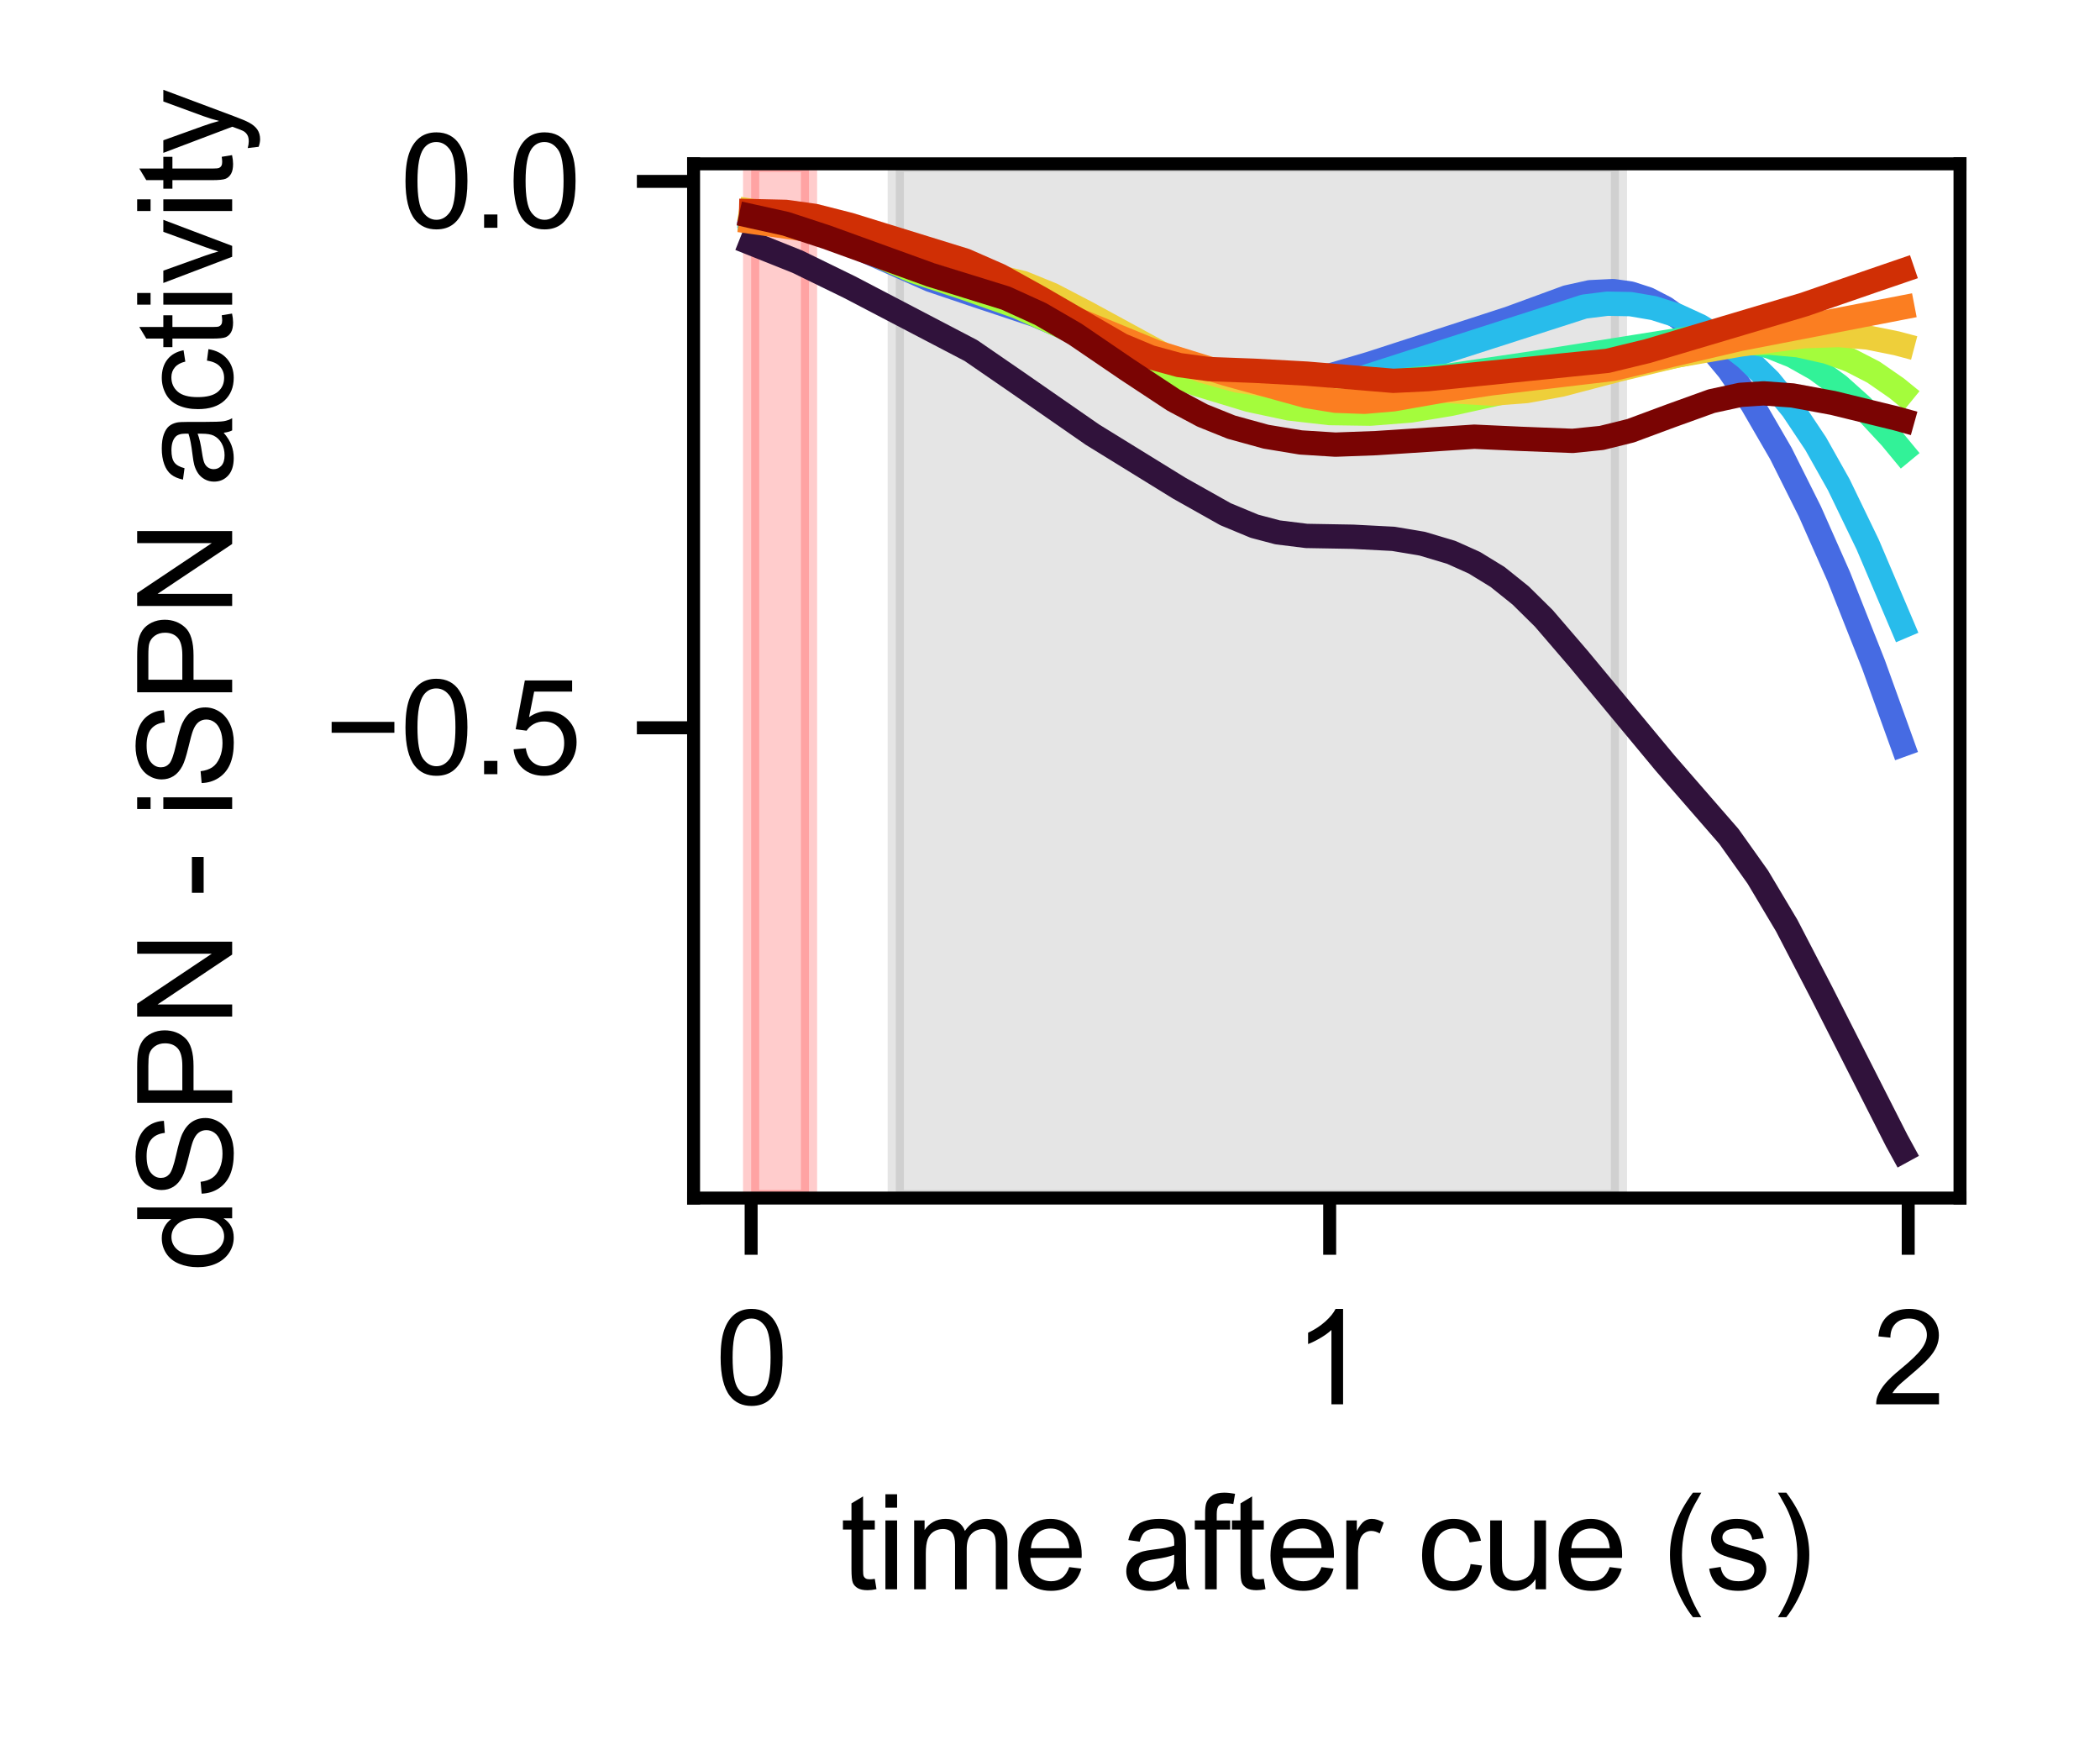 <?xml version="1.0" encoding="utf-8" standalone="no"?>
<!DOCTYPE svg PUBLIC "-//W3C//DTD SVG 1.1//EN"
  "http://www.w3.org/Graphics/SVG/1.1/DTD/svg11.dtd">
<svg xmlns:xlink="http://www.w3.org/1999/xlink" width="129.6pt" height="108pt" viewBox="0 0 129.6 108" xmlns="http://www.w3.org/2000/svg" version="1.1">
 <defs>
  <style type="text/css">*{stroke-linejoin: round; stroke-linecap: butt}</style>
 </defs>
 <g id="figure_1">
  <g id="patch_1">
   <path d="M 0 108 
L 129.6 108 
L 129.6 0 
L 0 0 
z
" style="fill: #ffffff"/>
  </g>
  <g id="axes_1">
   <g id="patch_2">
    <path d="M 42.804 73.926 
L 120.96 73.926 
L 120.96 10.109 
L 42.804 10.109 
z
" style="fill: #ffffff"/>
   </g>
   <g id="patch_3">
    <path d="M 46.356 73.926 
L 49.927 73.926 
L 49.927 10.109 
L 46.356 10.109 
z
" clip-path="url(#pf63a417b0a)" style="fill: #ff0000; opacity: 0.2; stroke: #ff0000; stroke-linejoin: miter"/>
   </g>
   <g id="patch_4">
    <path d="M 55.282 73.926 
L 99.912 73.926 
L 99.912 10.109 
L 55.282 10.109 
z
" clip-path="url(#pf63a417b0a)" style="fill: #808080; opacity: 0.2; stroke: #808080; stroke-linejoin: miter"/>
   </g>
   <g id="matplotlib.axis_1">
    <g id="xtick_1">
     <g id="line2d_1">
      <defs>
       <path id="mbc9d93ae0b" d="M 0 0 
L 0 3.5 
" style="stroke: #000000; stroke-width: 0.8"/>
      </defs>
      <g>
       <use xlink:href="#mbc9d93ae0b" x="46.356" y="73.926" style="stroke: #000000; stroke-width: 0.8"/>
      </g>
     </g>
     <g id="text_1">
      <!-- 0 -->
      <g transform="translate(44.132 86.653) scale(0.08 -0.08)">
       <defs>
        <path id="ArialMT-30" d="M 266 2259 
Q 266 3072 433 3567 
Q 600 4063 929 4331 
Q 1259 4600 1759 4600 
Q 2128 4600 2406 4451 
Q 2684 4303 2865 4023 
Q 3047 3744 3150 3342 
Q 3253 2941 3253 2259 
Q 3253 1453 3087 958 
Q 2922 463 2592 192 
Q 2263 -78 1759 -78 
Q 1097 -78 719 397 
Q 266 969 266 2259 
z
M 844 2259 
Q 844 1131 1108 757 
Q 1372 384 1759 384 
Q 2147 384 2411 759 
Q 2675 1134 2675 2259 
Q 2675 3391 2411 3762 
Q 2147 4134 1753 4134 
Q 1366 4134 1134 3806 
Q 844 3388 844 2259 
z
" transform="scale(0.016)"/>
       </defs>
       <use xlink:href="#ArialMT-30"/>
      </g>
     </g>
    </g>
    <g id="xtick_2">
     <g id="line2d_2">
      <g>
       <use xlink:href="#mbc9d93ae0b" x="82.06" y="73.926" style="stroke: #000000; stroke-width: 0.8"/>
      </g>
     </g>
     <g id="text_2">
      <!-- 1 -->
      <g transform="translate(79.836 86.653) scale(0.08 -0.08)">
       <defs>
        <path id="ArialMT-31" d="M 2384 0 
L 1822 0 
L 1822 3584 
Q 1619 3391 1289 3197 
Q 959 3003 697 2906 
L 697 3450 
Q 1169 3672 1522 3987 
Q 1875 4303 2022 4600 
L 2384 4600 
L 2384 0 
z
" transform="scale(0.016)"/>
       </defs>
       <use xlink:href="#ArialMT-31"/>
      </g>
     </g>
    </g>
    <g id="xtick_3">
     <g id="line2d_3">
      <g>
       <use xlink:href="#mbc9d93ae0b" x="117.764" y="73.926" style="stroke: #000000; stroke-width: 0.8"/>
      </g>
     </g>
     <g id="text_3">
      <!-- 2 -->
      <g transform="translate(115.54 86.653) scale(0.08 -0.08)">
       <defs>
        <path id="ArialMT-32" d="M 3222 541 
L 3222 0 
L 194 0 
Q 188 203 259 391 
Q 375 700 629 1000 
Q 884 1300 1366 1694 
Q 2113 2306 2375 2664 
Q 2638 3022 2638 3341 
Q 2638 3675 2398 3904 
Q 2159 4134 1775 4134 
Q 1369 4134 1125 3890 
Q 881 3647 878 3216 
L 300 3275 
Q 359 3922 746 4261 
Q 1134 4600 1788 4600 
Q 2447 4600 2831 4234 
Q 3216 3869 3216 3328 
Q 3216 3053 3103 2787 
Q 2991 2522 2730 2228 
Q 2469 1934 1863 1422 
Q 1356 997 1212 845 
Q 1069 694 975 541 
L 3222 541 
z
" transform="scale(0.016)"/>
       </defs>
       <use xlink:href="#ArialMT-32"/>
      </g>
     </g>
    </g>
    <g id="text_4">
     <!-- time after cue (s) -->
     <g transform="translate(51.876 98.066) scale(0.08 -0.08)">
      <defs>
       <path id="ArialMT-74" d="M 1650 503 
L 1731 6 
Q 1494 -44 1306 -44 
Q 1000 -44 831 53 
Q 663 150 594 308 
Q 525 466 525 972 
L 525 2881 
L 113 2881 
L 113 3319 
L 525 3319 
L 525 4141 
L 1084 4478 
L 1084 3319 
L 1650 3319 
L 1650 2881 
L 1084 2881 
L 1084 941 
Q 1084 700 1114 631 
Q 1144 563 1211 522 
Q 1278 481 1403 481 
Q 1497 481 1650 503 
z
" transform="scale(0.016)"/>
       <path id="ArialMT-69" d="M 425 3934 
L 425 4581 
L 988 4581 
L 988 3934 
L 425 3934 
z
M 425 0 
L 425 3319 
L 988 3319 
L 988 0 
L 425 0 
z
" transform="scale(0.016)"/>
       <path id="ArialMT-6d" d="M 422 0 
L 422 3319 
L 925 3319 
L 925 2853 
Q 1081 3097 1340 3245 
Q 1600 3394 1931 3394 
Q 2300 3394 2536 3241 
Q 2772 3088 2869 2813 
Q 3263 3394 3894 3394 
Q 4388 3394 4653 3120 
Q 4919 2847 4919 2278 
L 4919 0 
L 4359 0 
L 4359 2091 
Q 4359 2428 4304 2576 
Q 4250 2725 4106 2815 
Q 3963 2906 3769 2906 
Q 3419 2906 3187 2673 
Q 2956 2441 2956 1928 
L 2956 0 
L 2394 0 
L 2394 2156 
Q 2394 2531 2256 2718 
Q 2119 2906 1806 2906 
Q 1569 2906 1367 2781 
Q 1166 2656 1075 2415 
Q 984 2175 984 1722 
L 984 0 
L 422 0 
z
" transform="scale(0.016)"/>
       <path id="ArialMT-65" d="M 2694 1069 
L 3275 997 
Q 3138 488 2766 206 
Q 2394 -75 1816 -75 
Q 1088 -75 661 373 
Q 234 822 234 1631 
Q 234 2469 665 2931 
Q 1097 3394 1784 3394 
Q 2450 3394 2872 2941 
Q 3294 2488 3294 1666 
Q 3294 1616 3291 1516 
L 816 1516 
Q 847 969 1125 678 
Q 1403 388 1819 388 
Q 2128 388 2347 550 
Q 2566 713 2694 1069 
z
M 847 1978 
L 2700 1978 
Q 2663 2397 2488 2606 
Q 2219 2931 1791 2931 
Q 1403 2931 1139 2672 
Q 875 2413 847 1978 
z
" transform="scale(0.016)"/>
       <path id="ArialMT-20" transform="scale(0.016)"/>
       <path id="ArialMT-61" d="M 2588 409 
Q 2275 144 1986 34 
Q 1697 -75 1366 -75 
Q 819 -75 525 192 
Q 231 459 231 875 
Q 231 1119 342 1320 
Q 453 1522 633 1644 
Q 813 1766 1038 1828 
Q 1203 1872 1538 1913 
Q 2219 1994 2541 2106 
Q 2544 2222 2544 2253 
Q 2544 2597 2384 2738 
Q 2169 2928 1744 2928 
Q 1347 2928 1158 2789 
Q 969 2650 878 2297 
L 328 2372 
Q 403 2725 575 2942 
Q 747 3159 1072 3276 
Q 1397 3394 1825 3394 
Q 2250 3394 2515 3294 
Q 2781 3194 2906 3042 
Q 3031 2891 3081 2659 
Q 3109 2516 3109 2141 
L 3109 1391 
Q 3109 606 3145 398 
Q 3181 191 3288 0 
L 2700 0 
Q 2613 175 2588 409 
z
M 2541 1666 
Q 2234 1541 1622 1453 
Q 1275 1403 1131 1340 
Q 988 1278 909 1158 
Q 831 1038 831 891 
Q 831 666 1001 516 
Q 1172 366 1500 366 
Q 1825 366 2078 508 
Q 2331 650 2450 897 
Q 2541 1088 2541 1459 
L 2541 1666 
z
" transform="scale(0.016)"/>
       <path id="ArialMT-66" d="M 556 0 
L 556 2881 
L 59 2881 
L 59 3319 
L 556 3319 
L 556 3672 
Q 556 4006 616 4169 
Q 697 4388 901 4523 
Q 1106 4659 1475 4659 
Q 1713 4659 2000 4603 
L 1916 4113 
Q 1741 4144 1584 4144 
Q 1328 4144 1222 4034 
Q 1116 3925 1116 3625 
L 1116 3319 
L 1763 3319 
L 1763 2881 
L 1116 2881 
L 1116 0 
L 556 0 
z
" transform="scale(0.016)"/>
       <path id="ArialMT-72" d="M 416 0 
L 416 3319 
L 922 3319 
L 922 2816 
Q 1116 3169 1280 3281 
Q 1444 3394 1641 3394 
Q 1925 3394 2219 3213 
L 2025 2691 
Q 1819 2813 1613 2813 
Q 1428 2813 1281 2702 
Q 1134 2591 1072 2394 
Q 978 2094 978 1738 
L 978 0 
L 416 0 
z
" transform="scale(0.016)"/>
       <path id="ArialMT-63" d="M 2588 1216 
L 3141 1144 
Q 3050 572 2676 248 
Q 2303 -75 1759 -75 
Q 1078 -75 664 370 
Q 250 816 250 1647 
Q 250 2184 428 2587 
Q 606 2991 970 3192 
Q 1334 3394 1763 3394 
Q 2303 3394 2647 3120 
Q 2991 2847 3088 2344 
L 2541 2259 
Q 2463 2594 2264 2762 
Q 2066 2931 1784 2931 
Q 1359 2931 1093 2626 
Q 828 2322 828 1663 
Q 828 994 1084 691 
Q 1341 388 1753 388 
Q 2084 388 2306 591 
Q 2528 794 2588 1216 
z
" transform="scale(0.016)"/>
       <path id="ArialMT-75" d="M 2597 0 
L 2597 488 
Q 2209 -75 1544 -75 
Q 1250 -75 995 37 
Q 741 150 617 320 
Q 494 491 444 738 
Q 409 903 409 1263 
L 409 3319 
L 972 3319 
L 972 1478 
Q 972 1038 1006 884 
Q 1059 663 1231 536 
Q 1403 409 1656 409 
Q 1909 409 2131 539 
Q 2353 669 2445 892 
Q 2538 1116 2538 1541 
L 2538 3319 
L 3100 3319 
L 3100 0 
L 2597 0 
z
" transform="scale(0.016)"/>
       <path id="ArialMT-28" d="M 1497 -1347 
Q 1031 -759 709 28 
Q 388 816 388 1659 
Q 388 2403 628 3084 
Q 909 3875 1497 4659 
L 1900 4659 
Q 1522 4009 1400 3731 
Q 1209 3300 1100 2831 
Q 966 2247 966 1656 
Q 966 153 1900 -1347 
L 1497 -1347 
z
" transform="scale(0.016)"/>
       <path id="ArialMT-73" d="M 197 991 
L 753 1078 
Q 800 744 1014 566 
Q 1228 388 1613 388 
Q 2000 388 2187 545 
Q 2375 703 2375 916 
Q 2375 1106 2209 1216 
Q 2094 1291 1634 1406 
Q 1016 1563 777 1677 
Q 538 1791 414 1992 
Q 291 2194 291 2438 
Q 291 2659 392 2848 
Q 494 3038 669 3163 
Q 800 3259 1026 3326 
Q 1253 3394 1513 3394 
Q 1903 3394 2198 3281 
Q 2494 3169 2634 2976 
Q 2775 2784 2828 2463 
L 2278 2388 
Q 2241 2644 2061 2787 
Q 1881 2931 1553 2931 
Q 1166 2931 1000 2803 
Q 834 2675 834 2503 
Q 834 2394 903 2306 
Q 972 2216 1119 2156 
Q 1203 2125 1616 2013 
Q 2213 1853 2448 1751 
Q 2684 1650 2818 1456 
Q 2953 1263 2953 975 
Q 2953 694 2789 445 
Q 2625 197 2315 61 
Q 2006 -75 1616 -75 
Q 969 -75 630 194 
Q 291 463 197 991 
z
" transform="scale(0.016)"/>
       <path id="ArialMT-29" d="M 791 -1347 
L 388 -1347 
Q 1322 153 1322 1656 
Q 1322 2244 1188 2822 
Q 1081 3291 891 3722 
Q 769 4003 388 4659 
L 791 4659 
Q 1378 3875 1659 3084 
Q 1900 2403 1900 1659 
Q 1900 816 1576 28 
Q 1253 -759 791 -1347 
z
" transform="scale(0.016)"/>
      </defs>
      <use xlink:href="#ArialMT-74"/>
      <use xlink:href="#ArialMT-69" transform="translate(27.783 0)"/>
      <use xlink:href="#ArialMT-6d" transform="translate(50 0)"/>
      <use xlink:href="#ArialMT-65" transform="translate(133.301 0)"/>
      <use xlink:href="#ArialMT-20" transform="translate(188.916 0)"/>
      <use xlink:href="#ArialMT-61" transform="translate(216.699 0)"/>
      <use xlink:href="#ArialMT-66" transform="translate(272.314 0)"/>
      <use xlink:href="#ArialMT-74" transform="translate(300.098 0)"/>
      <use xlink:href="#ArialMT-65" transform="translate(327.881 0)"/>
      <use xlink:href="#ArialMT-72" transform="translate(383.496 0)"/>
      <use xlink:href="#ArialMT-20" transform="translate(416.797 0)"/>
      <use xlink:href="#ArialMT-63" transform="translate(444.58 0)"/>
      <use xlink:href="#ArialMT-75" transform="translate(494.58 0)"/>
      <use xlink:href="#ArialMT-65" transform="translate(550.195 0)"/>
      <use xlink:href="#ArialMT-20" transform="translate(605.811 0)"/>
      <use xlink:href="#ArialMT-28" transform="translate(633.594 0)"/>
      <use xlink:href="#ArialMT-73" transform="translate(666.895 0)"/>
      <use xlink:href="#ArialMT-29" transform="translate(716.895 0)"/>
     </g>
    </g>
   </g>
   <g id="matplotlib.axis_2">
    <g id="ytick_1">
     <g id="line2d_4">
      <defs>
       <path id="m8809767bbf" d="M 0 0 
L -3.5 0 
" style="stroke: #000000; stroke-width: 0.8"/>
      </defs>
      <g>
       <use xlink:href="#m8809767bbf" x="42.804" y="44.908" style="stroke: #000000; stroke-width: 0.8"/>
      </g>
     </g>
     <g id="text_5">
      <!-- −0.5 -->
      <g transform="translate(20.011 47.771) scale(0.08 -0.08)">
       <defs>
        <path id="ArialMT-2212" d="M 3381 1997 
L 356 1997 
L 356 2522 
L 3381 2522 
L 3381 1997 
z
" transform="scale(0.016)"/>
        <path id="ArialMT-2e" d="M 581 0 
L 581 641 
L 1222 641 
L 1222 0 
L 581 0 
z
" transform="scale(0.016)"/>
        <path id="ArialMT-35" d="M 266 1200 
L 856 1250 
Q 922 819 1161 601 
Q 1400 384 1738 384 
Q 2144 384 2425 690 
Q 2706 997 2706 1503 
Q 2706 1984 2436 2262 
Q 2166 2541 1728 2541 
Q 1456 2541 1237 2417 
Q 1019 2294 894 2097 
L 366 2166 
L 809 4519 
L 3088 4519 
L 3088 3981 
L 1259 3981 
L 1013 2750 
Q 1425 3038 1878 3038 
Q 2478 3038 2890 2622 
Q 3303 2206 3303 1553 
Q 3303 931 2941 478 
Q 2500 -78 1738 -78 
Q 1113 -78 717 272 
Q 322 622 266 1200 
z
" transform="scale(0.016)"/>
       </defs>
       <use xlink:href="#ArialMT-2212"/>
       <use xlink:href="#ArialMT-30" transform="translate(58.398 0)"/>
       <use xlink:href="#ArialMT-2e" transform="translate(114.014 0)"/>
       <use xlink:href="#ArialMT-35" transform="translate(141.797 0)"/>
      </g>
     </g>
    </g>
    <g id="ytick_2">
     <g id="line2d_5">
      <g>
       <use xlink:href="#m8809767bbf" x="42.804" y="11.192" style="stroke: #000000; stroke-width: 0.8"/>
      </g>
     </g>
     <g id="text_6">
      <!-- 0.0 -->
      <g transform="translate(24.684 14.055) scale(0.08 -0.08)">
       <use xlink:href="#ArialMT-30"/>
       <use xlink:href="#ArialMT-2e" transform="translate(55.615 0)"/>
       <use xlink:href="#ArialMT-30" transform="translate(83.398 0)"/>
      </g>
     </g>
    </g>
    <g id="text_7">
     <!-- dSPN - iSPN activity -->
     <g transform="translate(14.328 78.471) rotate(-90) scale(0.08 -0.08)">
      <defs>
       <path id="ArialMT-64" d="M 2575 0 
L 2575 419 
Q 2259 -75 1647 -75 
Q 1250 -75 917 144 
Q 584 363 401 755 
Q 219 1147 219 1656 
Q 219 2153 384 2558 
Q 550 2963 881 3178 
Q 1213 3394 1622 3394 
Q 1922 3394 2156 3267 
Q 2391 3141 2538 2938 
L 2538 4581 
L 3097 4581 
L 3097 0 
L 2575 0 
z
M 797 1656 
Q 797 1019 1065 703 
Q 1334 388 1700 388 
Q 2069 388 2326 689 
Q 2584 991 2584 1609 
Q 2584 2291 2321 2609 
Q 2059 2928 1675 2928 
Q 1300 2928 1048 2622 
Q 797 2316 797 1656 
z
" transform="scale(0.016)"/>
       <path id="ArialMT-53" d="M 288 1472 
L 859 1522 
Q 900 1178 1048 958 
Q 1197 738 1509 602 
Q 1822 466 2213 466 
Q 2559 466 2825 569 
Q 3091 672 3220 851 
Q 3350 1031 3350 1244 
Q 3350 1459 3225 1620 
Q 3100 1781 2813 1891 
Q 2628 1963 1997 2114 
Q 1366 2266 1113 2400 
Q 784 2572 623 2826 
Q 463 3081 463 3397 
Q 463 3744 659 4045 
Q 856 4347 1234 4503 
Q 1613 4659 2075 4659 
Q 2584 4659 2973 4495 
Q 3363 4331 3572 4012 
Q 3781 3694 3797 3291 
L 3216 3247 
Q 3169 3681 2898 3903 
Q 2628 4125 2100 4125 
Q 1550 4125 1298 3923 
Q 1047 3722 1047 3438 
Q 1047 3191 1225 3031 
Q 1400 2872 2139 2705 
Q 2878 2538 3153 2413 
Q 3553 2228 3743 1945 
Q 3934 1663 3934 1294 
Q 3934 928 3725 604 
Q 3516 281 3123 101 
Q 2731 -78 2241 -78 
Q 1619 -78 1198 103 
Q 778 284 539 648 
Q 300 1013 288 1472 
z
" transform="scale(0.016)"/>
       <path id="ArialMT-50" d="M 494 0 
L 494 4581 
L 2222 4581 
Q 2678 4581 2919 4538 
Q 3256 4481 3484 4323 
Q 3713 4166 3852 3881 
Q 3991 3597 3991 3256 
Q 3991 2672 3619 2267 
Q 3247 1863 2275 1863 
L 1100 1863 
L 1100 0 
L 494 0 
z
M 1100 2403 
L 2284 2403 
Q 2872 2403 3119 2622 
Q 3366 2841 3366 3238 
Q 3366 3525 3220 3729 
Q 3075 3934 2838 4000 
Q 2684 4041 2272 4041 
L 1100 4041 
L 1100 2403 
z
" transform="scale(0.016)"/>
       <path id="ArialMT-4e" d="M 488 0 
L 488 4581 
L 1109 4581 
L 3516 984 
L 3516 4581 
L 4097 4581 
L 4097 0 
L 3475 0 
L 1069 3600 
L 1069 0 
L 488 0 
z
" transform="scale(0.016)"/>
       <path id="ArialMT-2d" d="M 203 1375 
L 203 1941 
L 1931 1941 
L 1931 1375 
L 203 1375 
z
" transform="scale(0.016)"/>
       <path id="ArialMT-76" d="M 1344 0 
L 81 3319 
L 675 3319 
L 1388 1331 
Q 1503 1009 1600 663 
Q 1675 925 1809 1294 
L 2547 3319 
L 3125 3319 
L 1869 0 
L 1344 0 
z
" transform="scale(0.016)"/>
       <path id="ArialMT-79" d="M 397 -1278 
L 334 -750 
Q 519 -800 656 -800 
Q 844 -800 956 -737 
Q 1069 -675 1141 -563 
Q 1194 -478 1313 -144 
Q 1328 -97 1363 -6 
L 103 3319 
L 709 3319 
L 1400 1397 
Q 1534 1031 1641 628 
Q 1738 1016 1872 1384 
L 2581 3319 
L 3144 3319 
L 1881 -56 
Q 1678 -603 1566 -809 
Q 1416 -1088 1222 -1217 
Q 1028 -1347 759 -1347 
Q 597 -1347 397 -1278 
z
" transform="scale(0.016)"/>
      </defs>
      <use xlink:href="#ArialMT-64"/>
      <use xlink:href="#ArialMT-53" transform="translate(55.615 0)"/>
      <use xlink:href="#ArialMT-50" transform="translate(122.314 0)"/>
      <use xlink:href="#ArialMT-4e" transform="translate(189.014 0)"/>
      <use xlink:href="#ArialMT-20" transform="translate(261.23 0)"/>
      <use xlink:href="#ArialMT-2d" transform="translate(289.014 0)"/>
      <use xlink:href="#ArialMT-20" transform="translate(322.314 0)"/>
      <use xlink:href="#ArialMT-69" transform="translate(350.098 0)"/>
      <use xlink:href="#ArialMT-53" transform="translate(372.314 0)"/>
      <use xlink:href="#ArialMT-50" transform="translate(439.014 0)"/>
      <use xlink:href="#ArialMT-4e" transform="translate(505.713 0)"/>
      <use xlink:href="#ArialMT-20" transform="translate(577.93 0)"/>
      <use xlink:href="#ArialMT-61" transform="translate(605.713 0)"/>
      <use xlink:href="#ArialMT-63" transform="translate(661.328 0)"/>
      <use xlink:href="#ArialMT-74" transform="translate(711.328 0)"/>
      <use xlink:href="#ArialMT-69" transform="translate(739.111 0)"/>
      <use xlink:href="#ArialMT-76" transform="translate(761.328 0)"/>
      <use xlink:href="#ArialMT-69" transform="translate(811.328 0)"/>
      <use xlink:href="#ArialMT-74" transform="translate(833.545 0)"/>
      <use xlink:href="#ArialMT-79" transform="translate(861.328 0)"/>
     </g>
    </g>
   </g>
   <g id="line2d_6">
    <path d="M 46.356 15.005 
L 49.213 16.148 
L 52.426 17.716 
L 59.924 21.633 
L 62.78 23.599 
L 67.422 26.821 
L 72.777 30.123 
L 75.634 31.73 
L 77.419 32.471 
L 78.847 32.849 
L 80.632 33.069 
L 83.489 33.119 
L 85.988 33.249 
L 87.773 33.548 
L 89.558 34.081 
L 90.986 34.721 
L 92.415 35.596 
L 93.843 36.741 
L 95.271 38.15 
L 97.413 40.642 
L 102.769 47.095 
L 106.696 51.609 
L 108.481 54.118 
L 110.267 57.114 
L 112.409 61.239 
L 117.05 70.373 
L 117.407 71.025 
L 117.407 71.025 
" clip-path="url(#pf63a417b0a)" style="fill: none; stroke: #30123b; stroke-width: 1.5; stroke-linecap: square"/>
   </g>
   <g id="line2d_7">
    <path d="M 46.356 13.23 
L 48.856 13.745 
L 50.998 14.441 
L 53.497 15.53 
L 57.425 17.27 
L 60.281 18.235 
L 63.851 19.422 
L 66.351 20.497 
L 72.063 23.088 
L 73.848 23.629 
L 75.634 23.942 
L 77.419 24.007 
L 79.204 23.836 
L 81.346 23.385 
L 84.56 22.438 
L 93.129 19.656 
L 96.699 18.348 
L 98.127 18.031 
L 99.555 17.961 
L 100.627 18.111 
L 101.698 18.457 
L 102.769 19.009 
L 103.84 19.772 
L 105.268 21.117 
L 106.696 22.834 
L 108.124 24.912 
L 109.91 27.99 
L 111.695 31.56 
L 113.48 35.586 
L 115.622 40.998 
L 117.407 45.95 
L 117.407 45.95 
" clip-path="url(#pf63a417b0a)" style="fill: none; stroke: #466be3; stroke-width: 1.5; stroke-linecap: square"/>
   </g>
   <g id="line2d_8">
    <path d="M 46.356 13.438 
L 48.856 13.849 
L 50.641 14.338 
L 53.14 15.283 
L 56.353 16.461 
L 59.567 17.307 
L 62.066 18.058 
L 64.208 18.979 
L 66.708 20.338 
L 70.278 22.301 
L 72.42 23.21 
L 74.205 23.753 
L 76.348 24.154 
L 78.49 24.293 
L 80.275 24.194 
L 82.06 23.884 
L 84.203 23.278 
L 97.77 18.917 
L 99.198 18.739 
L 100.627 18.766 
L 102.055 19.01 
L 103.483 19.465 
L 104.911 20.123 
L 106.339 20.989 
L 107.767 22.094 
L 109.196 23.489 
L 110.624 25.235 
L 112.052 27.373 
L 113.48 29.912 
L 115.265 33.605 
L 117.407 38.647 
L 117.407 38.647 
" clip-path="url(#pf63a417b0a)" style="fill: none; stroke: #28bceb; stroke-width: 1.5; stroke-linecap: square"/>
   </g>
   <g id="line2d_9">
    <path d="M 46.356 13.585 
L 48.856 13.938 
L 50.998 14.49 
L 54.568 15.745 
L 58.853 17.141 
L 61.709 18.163 
L 64.565 19.459 
L 70.635 22.362 
L 73.134 23.238 
L 75.277 23.737 
L 77.419 23.986 
L 79.918 24.01 
L 83.489 23.78 
L 89.558 23.155 
L 94.557 22.419 
L 104.197 20.882 
L 105.982 20.84 
L 107.767 21.026 
L 109.196 21.381 
L 110.624 21.95 
L 112.052 22.751 
L 113.48 23.794 
L 114.908 25.074 
L 116.693 26.993 
L 117.407 27.857 
L 117.407 27.857 
" clip-path="url(#pf63a417b0a)" style="fill: none; stroke: #32f298; stroke-width: 1.5; stroke-linecap: square"/>
   </g>
   <g id="line2d_10">
    <path d="M 46.356 13.259 
L 48.499 13.592 
L 50.284 14.109 
L 52.426 15.005 
L 56.353 16.721 
L 59.567 17.785 
L 62.78 18.918 
L 65.637 20.201 
L 70.635 22.495 
L 73.848 23.695 
L 77.062 24.67 
L 79.561 25.204 
L 82.06 25.488 
L 84.56 25.525 
L 87.059 25.33 
L 89.558 24.915 
L 96.342 23.413 
L 107.053 21.209 
L 109.196 21.141 
L 110.981 21.305 
L 112.766 21.706 
L 114.194 22.228 
L 115.622 22.964 
L 117.05 23.953 
L 117.407 24.244 
L 117.407 24.244 
" clip-path="url(#pf63a417b0a)" style="fill: none; stroke: #a4fc3c; stroke-width: 1.5; stroke-linecap: square"/>
   </g>
   <g id="line2d_11">
    <path d="M 46.356 13.009 
L 48.856 13.428 
L 50.998 14.025 
L 57.425 16.106 
L 63.137 17.461 
L 64.922 18.187 
L 67.065 19.304 
L 72.063 22.024 
L 74.205 22.882 
L 76.348 23.477 
L 78.49 23.802 
L 80.632 23.888 
L 86.702 23.961 
L 92.058 24.291 
L 94.2 24.128 
L 96.342 23.738 
L 99.912 22.803 
L 103.483 21.943 
L 107.41 21.258 
L 111.338 20.744 
L 113.48 20.673 
L 115.265 20.826 
L 117.05 21.185 
L 117.407 21.28 
L 117.407 21.28 
" clip-path="url(#pf63a417b0a)" style="fill: none; stroke: #eecf3a; stroke-width: 1.5; stroke-linecap: square"/>
   </g>
   <g id="line2d_12">
    <path d="M 46.356 13.682 
L 49.57 14.137 
L 52.069 14.729 
L 58.853 16.697 
L 61.709 17.769 
L 71.349 21.728 
L 75.634 23.056 
L 80.632 24.439 
L 82.417 24.727 
L 84.203 24.792 
L 85.988 24.639 
L 89.201 24.074 
L 92.058 23.651 
L 99.555 22.763 
L 103.126 21.909 
L 107.41 20.909 
L 117.407 18.976 
L 117.407 18.976 
" clip-path="url(#pf63a417b0a)" style="fill: none; stroke: #fb7e21; stroke-width: 1.5; stroke-linecap: square"/>
   </g>
   <g id="line2d_13">
    <path d="M 46.356 13.024 
L 48.499 13.074 
L 50.284 13.322 
L 52.426 13.865 
L 59.567 16.074 
L 61.709 17.012 
L 64.208 18.397 
L 69.207 21.293 
L 70.992 22.04 
L 72.777 22.528 
L 74.563 22.771 
L 77.419 22.878 
L 80.632 23.054 
L 85.988 23.498 
L 88.13 23.394 
L 99.198 22.266 
L 101.698 21.659 
L 111.338 18.791 
L 115.622 17.311 
L 117.407 16.699 
L 117.407 16.699 
" clip-path="url(#pf63a417b0a)" style="fill: none; stroke: #d02f05; stroke-width: 1.5; stroke-linecap: square"/>
   </g>
   <g id="line2d_14">
    <path d="M 46.356 13.334 
L 48.499 13.809 
L 50.998 14.628 
L 57.425 16.955 
L 62.066 18.395 
L 64.208 19.37 
L 66.351 20.614 
L 69.564 22.803 
L 72.42 24.686 
L 74.205 25.638 
L 75.991 26.357 
L 78.133 26.947 
L 80.275 27.301 
L 82.417 27.436 
L 84.917 27.343 
L 90.986 26.946 
L 93.843 27.078 
L 97.056 27.204 
L 98.841 27.022 
L 100.627 26.58 
L 103.126 25.653 
L 105.625 24.752 
L 107.41 24.365 
L 108.838 24.272 
L 110.624 24.401 
L 113.123 24.863 
L 117.05 25.824 
L 117.407 25.924 
L 117.407 25.924 
" clip-path="url(#pf63a417b0a)" style="fill: none; stroke: #7a0403; stroke-width: 1.5; stroke-linecap: square"/>
   </g>
   <g id="patch_5">
    <path d="M 42.804 73.926 
L 42.804 10.109 
" style="fill: none; stroke: #000000; stroke-width: 0.8; stroke-linejoin: miter; stroke-linecap: square"/>
   </g>
   <g id="patch_6">
    <path d="M 120.96 73.926 
L 120.96 10.109 
" style="fill: none; stroke: #000000; stroke-width: 0.8; stroke-linejoin: miter; stroke-linecap: square"/>
   </g>
   <g id="patch_7">
    <path d="M 42.804 73.926 
L 120.96 73.926 
" style="fill: none; stroke: #000000; stroke-width: 0.8; stroke-linejoin: miter; stroke-linecap: square"/>
   </g>
   <g id="patch_8">
    <path d="M 42.804 10.109 
L 120.96 10.109 
" style="fill: none; stroke: #000000; stroke-width: 0.8; stroke-linejoin: miter; stroke-linecap: square"/>
   </g>
  </g>
 </g>
 <defs>
  <clipPath id="pf63a417b0a">
   <rect x="42.804" y="10.109" width="78.156" height="63.818"/>
  </clipPath>
 </defs>
</svg>
